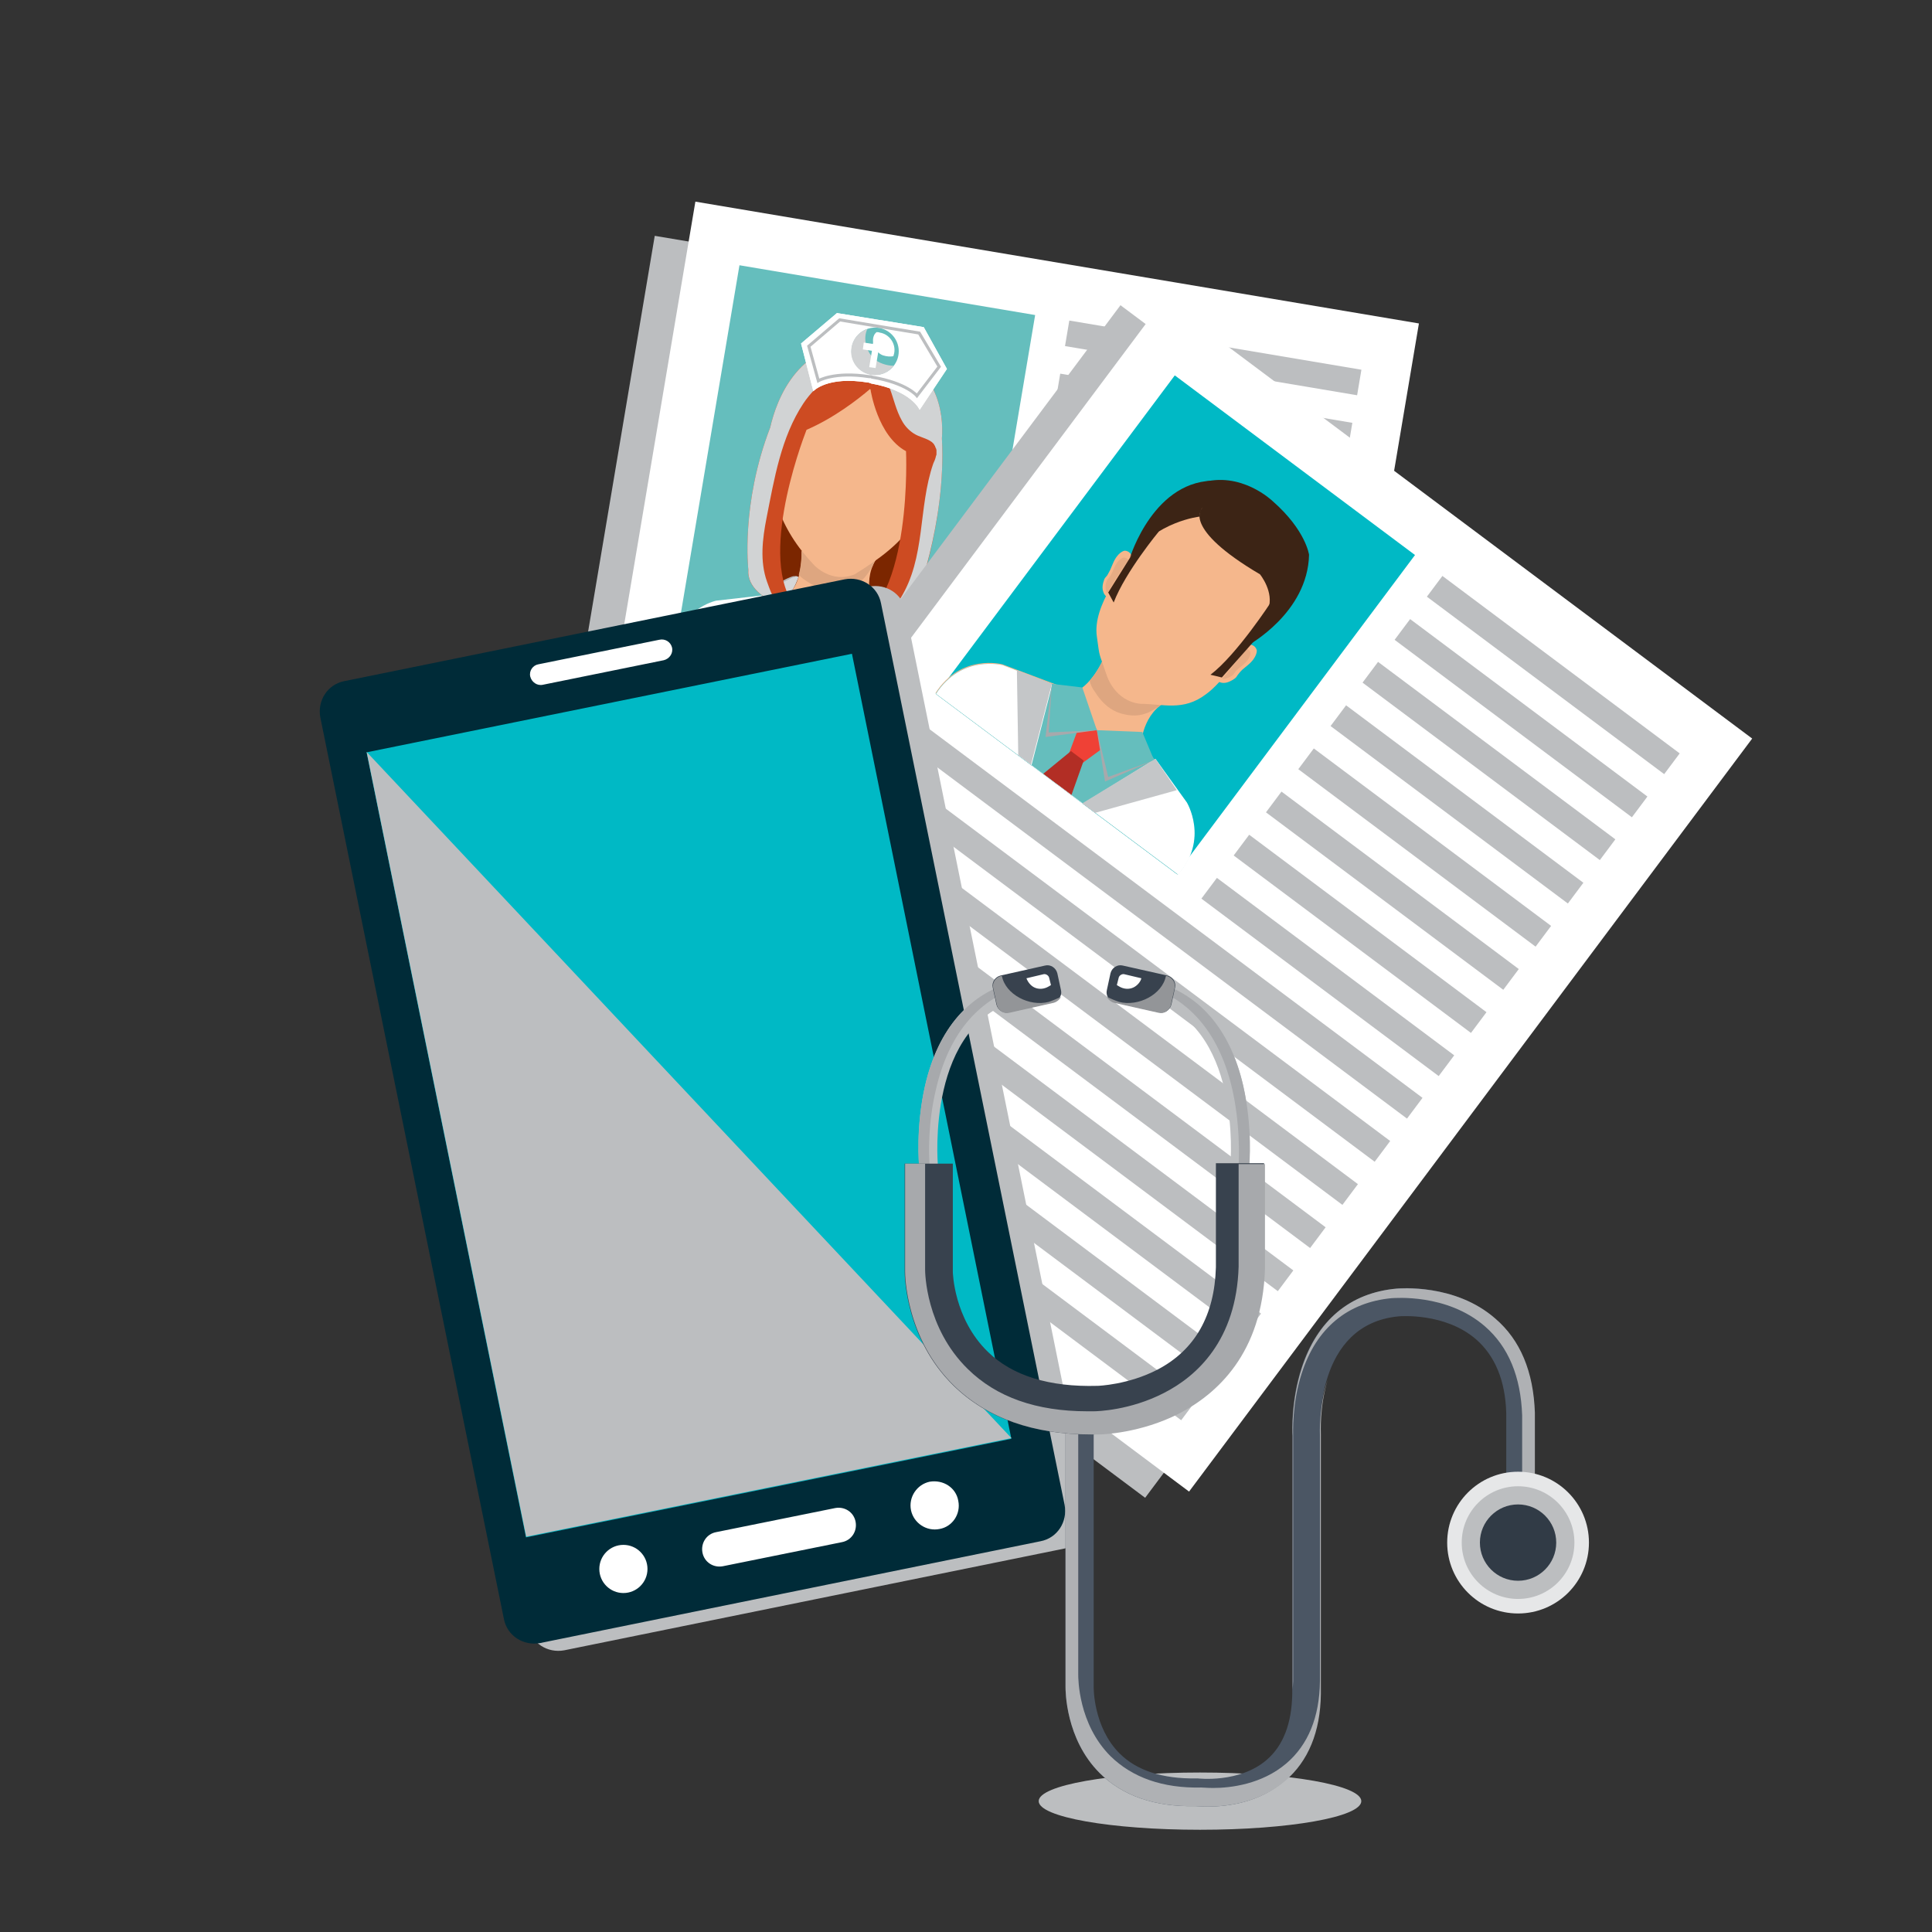 <?xml version="1.0" encoding="utf-8"?>
<!-- Generator: Adobe Illustrator 19.1.0, SVG Export Plug-In . SVG Version: 6.00 Build 0)  -->
<svg version="1.1" id="Capa_1" xmlns="http://www.w3.org/2000/svg" xmlns:xlink="http://www.w3.org/1999/xlink" x="0px" y="0px"
	 viewBox="0 0 425.2 425.2" style="enable-background:new 0 0 425.2 425.2;" xml:space="preserve">
<rect x="0" y="0" width="425.2" height="425.2" fill="#333333" stroke="none"/>
<style type="text/css">
	.st0{display:none;fill:#FFFFFF;}
	.st1{fill:#BCBEC0;}
	.st2{fill:#FFFFFF;}
	.st3{fill:#65BEBD;}
	.st4{fill:#7B2600;}
	.st5{fill:#F5B78C;}
	.st6{fill:#E6AC84;}
	.st7{fill:#DEA680;}
	.st8{fill:#D5D7D8;}
	.st9{fill:#B8BABC;}
	.st10{fill:#CD4B22;}
	.st11{fill:#D1D3D4;}
	.st12{fill:none;stroke:#BCBEC0;stroke-width:0.665;stroke-miterlimit:10;}
	.st13{fill:#00B9C5;}
	.st14{fill:#3C2415;}
	.st15{fill:#EF4136;}
	.st16{fill:#B22E25;}
	.st17{fill:#A7A9AC;}
	.st18{fill:#C4C6C8;}
	.st19{fill:#002B38;}
	.st20{display:none;}
	.st21{display:inline;}
	.st22{fill:#D83633;}
	.st23{display:inline;fill:none;stroke:#FFFFFF;stroke-width:4.583;stroke-miterlimit:10;}
	.st24{fill:#4B5664;}
	.st25{fill:#AFB1B4;}
	.st26{fill:none;stroke:#BCBEC0;stroke-width:4.561;stroke-miterlimit:10;}
	.st27{fill:#38424E;}
	.st28{fill:#939598;}
	.st29{fill:#E6E7E8;}
	.st30{fill:#313B46;}
</style>
<rect x="0" y="0" class="st0" width="425.2" height="425.2"/>
<g>
	<g>
		
			<rect x="103.1" y="86.6" transform="matrix(0.166 -0.986 0.986 0.166 7.25 343.187)" class="st1" width="206.9" height="161.5"/>
		<g>
			
				<rect x="134.7" y="56.4" transform="matrix(0.986 0.166 -0.166 0.986 29.588 -33.593)" class="st2" width="161.5" height="206.9"/>
			<g>
				
					<rect x="155" y="63.3" transform="matrix(0.986 0.166 -0.166 0.986 20.42 -29.766)" class="st3" width="66" height="87.6"/>
				<g>
					<g>
						<path class="st4" d="M170.6,110.2c-0.1,0.4-0.9,22.3-0.9,22.3l26.2,3.5l7-18.7L170.6,110.2z"/>
						<g>
							<path class="st5" d="M202.3,104.3c0,0,2.7-2.7,4.2-1.1c0,0,0.9,1.3-0.3,3.9c-0.2,0.5-0.4,1-0.6,1.4c-0.1,0.4-0.3,0.8-0.4,1.2
								c-0.1,0.4,0,0.9-0.2,1.3c-0.4,0.8-0.9,1.6-1.7,2c-0.4,0.2-0.7,0.3-1.1,0.2c-0.2,0-1.4-0.4-1.4-0.5L202.3,104.3z"/>
							<path class="st6" d="M202.1,105.2c0,0,2.1-2.2,3.4-0.9c0,0,0.7,1-0.2,3.1c-0.2,0.4-0.3,0.8-0.5,1.2c-0.1,0.3-0.2,0.6-0.3,0.9
								c-0.1,0.3,0,0.7-0.2,1c-0.3,0.6-0.7,1.3-1.4,1.6c-0.3,0.1-0.6,0.2-0.9,0.2c-0.1,0-1.1-0.3-1.1-0.4L202.1,105.2z"/>
						</g>
						<g>
							<path class="st5" d="M172.5,99.6c0,0-1.6-3.4-3.6-2.4c0,0-1.3,0.9-1,3.8c0,0.5,0.1,1,0.1,1.6c0,0.4,0,0.8,0,1.2
								c0,0.4-0.2,0.8-0.2,1.3c0.1,0.9,0.3,1.8,1,2.5c0.3,0.3,0.6,0.5,1,0.6c0.2,0,1.4,0.1,1.5-0.1L172.5,99.6z"/>
							<path class="st6" d="M172.4,100.5c0,0-1.3-2.7-2.9-1.9c0,0-1,0.7-0.8,3c0,0.4,0.1,0.8,0.1,1.3c0,0.3,0,0.7,0,1
								c0,0.3-0.2,0.7-0.2,1c0.1,0.7,0.3,1.5,0.8,2c0.2,0.2,0.5,0.4,0.8,0.5c0.1,0,1.2,0.1,1.2-0.1L172.4,100.5z"/>
						</g>
						<path class="st5" d="M176.4,121.3c0,0,0.5,7.4-3.6,10.1l19.9,3.4c0,0-3.2-6.3,0-11.5L176.4,121.3z"/>
						<path class="st7" d="M175.8,126.5c0.6,0.7,1.4,1.2,2.2,1.7c15.4,9.1,1.3,2.1,6.3,1.7c2.1-0.2,4.4-1.1,5.9-2.7
							c0.7-0.8,1.2-1.6,1.8-2.5c0.2-0.5,0.4-1,0.7-1.5l-16.3-1.9C176.4,121.3,176.5,123.9,175.8,126.5z"/>
						<path class="st5" d="M204.6,100.7c2-12-3.9-23-13.1-24.5c-9.3-1.6-18.4,6.9-20.4,18.9c-1,5.8-2.1,10.6-0.1,16.2
							c1.8,5,4.3,9,8.2,13.1c0,0,3.8,4.1,8.9,2c4.8-3,10.6-6.9,13.4-12.2C203.6,110.2,203.8,105.2,204.6,100.7z"/>
						<path class="st5" d="M207.7,140.7l-15.6-7.5l-8.4-2l0,0l-0.2,0l-0.2,0l0,0l-8.6-0.8l-17.2,2c0,0-9.2,2-9.3,12.5l32.7,5.5
							l-0.6-0.1l32.7,5.5C215.7,145.6,207.7,140.7,207.7,140.7z"/>
						<g>
							
								<rect x="170.5" y="141.3" transform="matrix(0.986 0.166 -0.166 0.986 26.74 -27.994)" class="st3" width="20.2" height="8.9"/>
							<path class="st2" d="M179.8,150.1c-14-8.8-6.4-19.7-6.4-19.7l-15.8,1.8c0,0-9.2,2-9.3,12.5l32.7,5.5l-0.6-0.1l32.7,5.5
								c2.5-10.1-5.6-15-5.6-15l-14.9-7.2C192.7,133.5,194,146.5,179.8,150.1z"/>
							<g>
								<g>
									<path class="st8" d="M175.7,127.1c0,0-0.9,2.6-1.8,3.3c0,0-4.2,8.6,5.9,19.7c0,0-22.5-10.8-10-20.5
										C169.8,129.6,175.6,125.8,175.7,127.1z"/>
								</g>
								<g>
									<g>
										<g>
											<path class="st9" d="M179.8,150.1c-1.1-0.5-2.1-1-3.2-1.6c-1-0.6-2-1.2-3-1.9c-2-1.3-3.8-2.8-5.4-4.7
												c-0.4-0.5-0.7-0.9-1.1-1.4c-0.3-0.5-0.6-1-0.9-1.6c-0.5-1.1-0.7-2.4-0.6-3.6c0.1-0.6,0.2-1.2,0.5-1.8
												c0.1-0.3,0.2-0.6,0.4-0.8c0.2-0.3,0.3-0.5,0.5-0.8l0.6-0.7l0.6-0.6c0.4-0.4,0.9-0.8,1.4-1.2l0,0l0,0
												c1-0.6,1.9-1.2,2.9-1.7c0.5-0.3,1-0.5,1.5-0.7c0.3-0.1,0.5-0.2,0.8-0.2c0.1,0,0.3,0,0.4,0c0.1,0,0.3,0.1,0.3,0.3
												c0-0.2-0.1-0.2-0.3-0.2c-0.1,0-0.3,0-0.4,0.1c-0.3,0.1-0.5,0.2-0.8,0.3c-0.5,0.2-1,0.5-1.5,0.8c-1,0.6-1.9,1.2-2.8,1.8
												l0,0c-0.4,0.4-0.9,0.7-1.3,1.2l-0.6,0.6l-0.5,0.7c-0.2,0.2-0.3,0.5-0.4,0.7c-0.1,0.2-0.3,0.5-0.4,0.8
												c-0.2,0.5-0.3,1.1-0.4,1.6c-0.1,1.1,0.1,2.2,0.6,3.3c0.2,0.5,0.5,1,0.8,1.5c0.3,0.5,0.6,0.9,1,1.4
												c0.7,0.9,1.6,1.7,2.4,2.5c0.9,0.8,1.8,1.5,2.7,2.2C175.8,147.7,177.8,148.9,179.8,150.1z"/>
										</g>
									</g>
								</g>
							</g>
							<g>
								<g>
									<path class="st8" d="M191.4,129.7c0,0,0,2.8,0.6,3.7c0,0,1.1,9.5-12,16.7c0,0,24.9-2.9,16.2-16
										C196.1,134.1,191.9,128.5,191.4,129.7z"/>
								</g>
								<g>
									<g>
										<g>
											<path class="st9" d="M180,150.1c2.3-0.4,4.6-1,6.8-1.7c1.1-0.4,2.2-0.8,3.3-1.2c1.1-0.4,2.1-1,3.1-1.6
												c0.5-0.3,1-0.6,1.4-1c0.4-0.4,0.9-0.7,1.2-1.2c0.8-0.8,1.4-1.8,1.6-2.9c0.1-0.5,0.2-1.1,0.2-1.7c0-0.3,0-0.6-0.1-0.8
												c-0.1-0.3-0.1-0.6-0.2-0.8l-0.3-0.8l-0.3-0.8c-0.2-0.5-0.6-1-0.8-1.5l0,0c-0.7-0.9-1.4-1.8-2.1-2.6
												c-0.4-0.4-0.7-0.8-1.1-1.2c-0.2-0.2-0.4-0.4-0.6-0.5c-0.1-0.1-0.2-0.2-0.4-0.2c-0.1,0-0.3,0-0.3,0.1
												c0-0.1,0.2-0.2,0.4-0.2c0.1,0,0.3,0.1,0.4,0.2c0.2,0.1,0.5,0.3,0.7,0.5c0.4,0.4,0.8,0.8,1.2,1.2c0.8,0.8,1.5,1.7,2.2,2.5
												l0,0l0,0c0.3,0.5,0.7,1,0.9,1.5l0.4,0.8l0.3,0.9c0.1,0.3,0.1,0.6,0.2,0.9c0.1,0.3,0.1,0.6,0.1,0.9c0.1,0.6,0,1.2-0.2,1.8
												c-0.3,1.2-0.9,2.3-1.7,3.2c-0.4,0.4-0.9,0.8-1.3,1.2c-0.5,0.4-1,0.7-1.5,1c-2.1,1.2-4.3,2.1-6.6,2.7
												c-1.1,0.3-2.3,0.6-3.5,0.8C182.3,149.8,181.1,150,180,150.1z"/>
										</g>
									</g>
								</g>
							</g>
						</g>
						<path class="st10" d="M207.3,96.5L207.3,96.5c0.4-5.6-0.7-16.1-14-20.7l0,0c-0.9-0.4-1.6-0.5-1.6-0.5
							c-16-0.8-20.8,12.7-22.2,18.8c-6.5,16.9-4.8,31.3-4.8,31.3c-0.6,6.7,11.4,9.2,11.4,9.2c-10.1-9.3,0.2-36.9,1.4-40
							c6-2.6,11.2-6.6,14-9c0.1,0.1,0.1,0.2,0.1,0.2c0,0,1.5,10.1,7.8,13.5l0,0c0,0,1.5,32.8-11.8,38.6c0,0,12.1,1.5,13.8-5
							C201.2,133,208.3,115.3,207.3,96.5z"/>
						<path class="st11" d="M207.3,96.5c0.4-5.6-0.7-16.1-14-20.7c-0.9-0.4-1.6-0.5-1.6-0.5c-16-0.8-20.8,12.7-22.2,18.8
							c-6.5,16.9-4.8,31.3-4.8,31.3c-0.3,3.9,3.6,6.4,6.9,7.8c-1.2-0.5-2.4-4.1-2.8-5.2c-1.6-4.5-1-9.4-0.1-14
							c1.7-8.6,3.2-17.8,8.1-25.2c2.7-4.1,8.6-9.1,13.8-9.1c0.1,0,0.2,0,0.3,0c0.1,0,0.1,0,0.2,0c0.1,0,0.1,0,0.2,0
							c0.1,0,0.1,0,0.2,0c0.1,0,0.1,0,0.2,0c0.1,0,0.3,0.1,0.4,0.1c0.1,0,0.2,0.1,0.3,0.2c0,0,0.1,0,0.1,0.1c0.1,0,0.2,0.1,0.2,0.2
							c0,0,0.1,0.1,0.1,0.1c0.1,0.1,0.1,0.1,0.2,0.2c0,0,0.1,0.1,0.1,0.1c0.1,0.1,0.1,0.1,0.2,0.2c0,0,0.1,0.1,0.1,0.1
							c0.1,0.1,0.1,0.2,0.2,0.3c0,0,0.1,0.1,0.1,0.1c0.1,0.1,0.2,0.2,0.2,0.3c0,0,0,0.1,0.1,0.1c0.1,0.1,0.2,0.2,0.2,0.4
							c0,0,0,0,0,0c0.1,0.1,0.2,0.3,0.3,0.4c0.6,1,1,2.1,1.3,2.8c0.9,2.4,1.4,4.9,2.7,7.2c0.6,1.1,1.5,2.1,2.6,2.8
							c1.2,0.8,2.8,1,4,1.9c0.1,0.1,0.2,0.2,0.3,0.3c0,0,0,0,0,0c0.1,0.1,0.2,0.2,0.2,0.3c0,0,0,0,0,0c0.1,0.1,0.1,0.2,0.2,0.3
							c0,0,0,0,0,0.1c0.1,0.1,0.1,0.3,0.2,0.4c0,0.1,0.1,0.2,0.1,0.4c0,0.1,0,0.2,0,0.2c0,0.1,0,0.1,0,0.2c0,0.1,0,0.2,0,0.3
							c0,0,0,0,0,0.1c0,0.1,0,0.3-0.1,0.4c-0.1,0.6-0.4,1.3-0.6,1.7c-3.4,9.8-1.6,20.7-7.3,29.8c-1.3,2-3.2,3.9-5.4,5
							c-1.1,0.6-2.3,1-3.5,1.3c3.5,0.1,10.7-0.2,11.9-5.1C201.2,133,208.3,115.3,207.3,96.5z"/>
					</g>
					<path class="st2" d="M203.3,72l-9.2-1.5l-0.7-0.1l-9.2-1.5l-7.9,6.7l2.7,10.5c0,0,3-3.4,12.1-1.9v0c0.1,0,0.2,0,0.3,0.1
						c0.1,0,0.2,0,0.3,0.1v0c9,1.6,10.7,5.8,10.7,5.8l6-9L203.3,72z"/>
					<path class="st2" d="M203.3,72l-9.2-1.5l-0.7-0.1l-9.2-1.5l-7.9,6.7l2.7,10.5c0,0,3-3.4,12.1-1.9v0c0.1,0,0.2,0,0.3,0.1
						c0.1,0,0.2,0,0.3,0.1v0c9,1.6,10.7,5.8,10.7,5.8l6-9L203.3,72z"/>
					<path class="st12" d="M202.3,73.3l-9.1-1.5l-0.6-0.1l-7.8-1.3l-6.8,5.8l2.1,7.6c0,0,3.5-2.1,11.2-0.9v0c0.1,0,0.2,0,0.3,0
						c0.1,0,0.2,0,0.3,0.1v0c7.7,1.3,9.9,4.1,9.9,4.1l4.9-6.4L202.3,73.3z"/>
					<g>
						<circle class="st3" cx="192.6" cy="77.3" r="5.2"/>
						<path class="st11" d="M192.3,78.9c-1.7-1.6-2.4-4.5-1.4-6.5c-1.8,0.6-3.2,2.1-3.5,4.1c-0.5,2.8,1.4,5.5,4.3,6
							c2,0.3,3.9-0.5,5-2C195.2,80.5,193.3,79.9,192.3,78.9z"/>
						<polygon class="st2" points="195.6,76.3 193.6,76 193.9,73.9 192.5,73.6 192.1,75.7 190.1,75.4 189.9,76.9 191.9,77.2 
							191.3,80.8 192.7,81 193.3,77.4 195.3,77.8 						"/>
						<path class="st2" d="M192.9,73.1c-1.6,1.4-0.5,4.4,1.4,5.1c0.9,0.3,1.7,0.3,2.3,0.2c0.1-0.2,0.1-0.4,0.2-0.7
							c0.4-2.1-1.1-4.2-3.2-4.5C193.4,73.1,193.2,73.1,192.9,73.1z"/>
					</g>
				</g>
			</g>
			<g>
				
					<rect x="234.4" y="76" transform="matrix(0.986 0.166 -0.166 0.986 16.834 -43.3)" class="st1" width="65.2" height="5.7"/>
				
					<rect x="232.4" y="87.7" transform="matrix(0.986 0.166 -0.166 0.986 18.752 -42.816)" class="st1" width="65.2" height="5.7"/>
				
					<rect x="230.5" y="99.4" transform="matrix(0.986 0.166 -0.166 0.986 20.666 -42.324)" class="st1" width="65.2" height="5.7"/>
				
					<rect x="228.5" y="111.1" transform="matrix(0.986 0.166 -0.166 0.986 22.578 -41.829)" class="st1" width="65.2" height="5.7"/>
				
					<rect x="226.5" y="122.8" transform="matrix(0.986 0.166 -0.166 0.986 24.493 -41.339)" class="st1" width="65.2" height="5.7"/>
				
					<rect x="224.6" y="134.4" transform="matrix(0.986 0.166 -0.166 0.986 26.406 -40.847)" class="st1" width="65.2" height="5.7"/>
				
					<rect x="222.6" y="146.1" transform="matrix(0.986 0.166 -0.166 0.986 28.326 -40.363)" class="st1" width="65.2" height="5.7"/>
				
					<rect x="220.6" y="157.8" transform="matrix(0.986 0.166 -0.166 0.986 30.236 -39.867)" class="st1" width="65.2" height="5.7"/>
			</g>
			<g>
				
					<rect x="145.9" y="163.3" transform="matrix(0.986 0.166 -0.166 0.986 30.618 -33.465)" class="st1" width="138.5" height="5.7"/>
				
					<rect x="144" y="174.9" transform="matrix(0.986 0.166 -0.166 0.986 32.533 -32.975)" class="st1" width="138.5" height="5.7"/>
				
					<rect x="142" y="186.6" transform="matrix(0.986 0.166 -0.166 0.986 34.449 -32.486)" class="st1" width="138.5" height="5.7"/>
				
					<rect x="140" y="198.3" transform="matrix(0.986 0.166 -0.166 0.986 36.363 -31.996)" class="st1" width="138.5" height="5.7"/>
				
					<rect x="138.1" y="210" transform="matrix(0.986 0.166 -0.166 0.986 38.28 -31.507)" class="st1" width="138.5" height="5.7"/>
				
					<rect x="136.1" y="221.7" transform="matrix(0.986 0.166 -0.166 0.986 40.198 -31.019)" class="st1" width="138.5" height="5.7"/>
				
					<rect x="134.1" y="233.4" transform="matrix(0.986 0.166 -0.166 0.986 42.106 -30.524)" class="st1" width="138.5" height="5.7"/>
				
					<rect x="132.1" y="245" transform="matrix(0.986 0.166 -0.166 0.986 44.02 -30.034)" class="st1" width="138.5" height="5.7"/>
			</g>
		</g>
	</g>
	<g>
		
			<rect x="145.8" y="117.7" transform="matrix(0.599 -0.801 0.801 0.599 -58.947 279.183)" class="st1" width="206.9" height="161.5"/>
		<g>
			
				<rect x="178.2" y="93.5" transform="matrix(0.801 0.599 -0.599 0.801 169.531 -115.83)" class="st2" width="161.5" height="206.9"/>
			<g>
				
					<rect x="225.7" y="93.6" transform="matrix(0.801 0.599 -0.599 0.801 133.832 -127.552)" class="st13" width="66" height="87.6"/>
				<g>
					<g>
						<path class="st5" d="M272.4,142.1c0,0,3.6-1.2,4.2,1c0,0,0.2,1.5-2,3.3c-0.4,0.3-0.8,0.7-1.2,1c-0.3,0.3-0.6,0.6-0.8,0.9
							c-0.3,0.3-0.4,0.7-0.8,1c-0.7,0.5-1.6,1-2.5,1c-0.4,0-0.8-0.1-1.1-0.3c-0.1-0.1-1.1-1-1-1.1L272.4,142.1z"/>
						<path class="st6" d="M271.8,142.8c0,0,2.9-0.9,3.4,0.8c0,0,0.2,1.2-1.6,2.7c-0.3,0.3-0.6,0.5-1,0.8c-0.2,0.2-0.5,0.5-0.7,0.7
							c-0.2,0.3-0.4,0.6-0.6,0.8c-0.6,0.4-1.3,0.8-2,0.8c-0.3,0-0.6-0.1-0.9-0.3c-0.1-0.1-0.9-0.8-0.8-0.9L271.8,142.8z"/>
					</g>
					<g>
						<path class="st5" d="M249.6,125c0,0,0.1-3.8-2.1-3.8c0,0-1.5,0.2-2.6,2.9c-0.2,0.5-0.4,0.9-0.6,1.4c-0.2,0.4-0.4,0.7-0.6,1.1
							c-0.2,0.3-0.6,0.6-0.7,1c-0.3,0.8-0.5,1.8-0.2,2.6c0.1,0.4,0.3,0.7,0.6,1c0.1,0.1,1.2,0.8,1.3,0.6L249.6,125z"/>
						<path class="st6" d="M249,125.8c0,0,0.1-3-1.7-3.1c0,0-1.2,0.2-2.1,2.3c-0.2,0.4-0.3,0.8-0.5,1.1c-0.1,0.3-0.3,0.6-0.5,0.9
							c-0.2,0.3-0.5,0.5-0.6,0.8c-0.3,0.7-0.4,1.4-0.2,2.1c0.1,0.3,0.3,0.6,0.5,0.8c0.1,0.1,1,0.6,1.1,0.5L249,125.8z"/>
					</g>
					<path class="st5" d="M242.6,145.5c0,0-3,6.8-7.8,7.3l16.2,12.1c0,0,0-7.1,5.2-10.2L242.6,145.5z"/>
					<path class="st7" d="M239.8,149.8c0.2,0.9,0.6,1.7,1.2,2.5c1.2,1.9,2.7,3.5,4.8,4.4c2,0.8,4.4,1.1,6.4,0.3
						c1-0.3,1.8-0.9,2.7-1.4c0.4-0.4,0.8-0.7,1.3-1l-13.6-9.1C242.6,145.5,241.6,147.8,239.8,149.8z"/>
					<path class="st5" d="M277,139.6c8.8-9.4,7.4-21.5-0.5-27.5c-8-6-19-3.8-26.2,8.1c-3,5-9.9,13-8.9,19.9c0.7,5,0.3,3,2.2,8.6
						c0,0,1.7,5.6,7.4,6.2c4.9,0,9.4,1.7,14.4-2.1C269.1,150.2,273.9,142.9,277,139.6z"/>
					<path class="st5" d="M261.1,176.6l-10.4-13.8l-6.5-5.6l0,0l-0.1-0.1L244,157l0,0l-7.2-4.7l-16.2-6.1c0,0-9.1-2.4-14.7,6.3
						l26.5,19.8l0.3,0.2l26.5,19.8C266,184.7,261.1,176.6,261.1,176.6z"/>
					<g>
						<path class="st14" d="M264,113.7c0,0-9.4,1-15.3,9c0,0,5.3-17.5,19.3-16.9C268,105.8,263.6,112.6,264,113.7z"/>
						<path class="st14" d="M255.1,116.9c0,0-7.4,8.9-10,15.7l-1.2-2.2l5.7-9.1C249.5,121.3,253.1,116.7,255.1,116.9z"/>
						<path class="st14" d="M279.8,132.4c0,0-7.6,11.7-13.4,16.1l2.5,0.6l7.1-8C276,141,280.5,134.2,279.8,132.4z"/>
					</g>
					<path class="st3" d="M251.1,163.1l10,13.5c0,0,4.9,8.1-1.9,15.9l-26.5-19.8l-0.3-0.2l-26.5-19.8c5.6-8.7,14.7-6.3,14.7-6.3
						l16.2,6.1l4.7,8.3L251.1,163.1z"/>
					<path class="st14" d="M264.5,111.9c0,0-4.5,4.3,12.8,14.5c0,0,3.2,3.9,1.8,7.7l-4.4,7.9c0,0,13.1-7.1,13.4-19.9
						c0,0-0.7-5.4-8-11.8c0,0-7-6.8-15.9-4L264.5,111.9z"/>
					<polygon class="st15" points="238.1,158.2 244.7,163.2 238,168.1 235.2,166 					"/>
					<polygon class="st16" points="235.8,175 238.5,167.4 235.7,165.3 229.6,170.3 					"/>
					<path class="st2" d="M254.3,167l6.9,9.6c0,0,4.9,8.1-1.9,15.9l-26.5-19.8l-0.3-0.2l-26.5-19.8c5.6-8.7,14.7-6.3,14.7-6.3
						l10.9,4.2l-4.6,17.9l5.8,4.3l5.5,4.1L254.3,167z"/>
					<g>
						<polygon class="st17" points="237.5,152.2 241.4,160.7 230.1,162.2 231.5,150.5 						"/>
						<polygon class="st3" points="238.2,151.3 241.4,160.7 230.8,161.2 231.5,150.5 						"/>
					</g>
					<g>
						<polygon class="st17" points="250.6,162.1 241.4,160.7 243.2,172 254,167.3 						"/>
						<polygon class="st3" points="251.4,161.1 241.4,160.7 243.9,171 254,167.3 						"/>
					</g>
					<polygon class="st18" points="231.5,150.5 226.9,168.3 224.1,166.2 223.8,147.5 					"/>
					<polygon class="st18" points="254.3,167 238.2,176.8 241,178.9 259,173.9 					"/>
				</g>
			</g>
			<g>
				
					<rect x="309.2" y="145.7" transform="matrix(0.801 0.599 -0.599 0.801 157.053 -175.161)" class="st1" width="65.2" height="5.7"/>
				
					<rect x="302.1" y="155.2" transform="matrix(0.801 0.599 -0.599 0.801 161.326 -169.024)" class="st1" width="65.2" height="5.7"/>
				
					<rect x="295" y="164.6" transform="matrix(0.801 0.599 -0.599 0.801 165.586 -162.881)" class="st1" width="65.2" height="5.7"/>
				
					<rect x="288" y="174.1" transform="matrix(0.801 0.599 -0.599 0.801 169.848 -156.74)" class="st1" width="65.2" height="5.7"/>
				
					<rect x="280.9" y="183.6" transform="matrix(0.801 0.599 -0.599 0.801 174.122 -150.603)" class="st1" width="65.2" height="5.7"/>
				
					<rect x="273.8" y="193.1" transform="matrix(0.801 0.599 -0.599 0.801 178.387 -144.463)" class="st1" width="65.2" height="5.7"/>
				
					<rect x="266.7" y="202.6" transform="matrix(0.801 0.599 -0.599 0.801 182.655 -138.324)" class="st1" width="65.2" height="5.7"/>
				
					<rect x="259.6" y="212.1" transform="matrix(0.801 0.599 -0.599 0.801 186.929 -132.187)" class="st1" width="65.2" height="5.7"/>
			</g>
			<g>
				
					<rect x="186.6" y="199.5" transform="matrix(0.801 0.599 -0.599 0.801 172.167 -112.915)" class="st1" width="138.5" height="5.7"/>
				
					<rect x="179.5" y="209" transform="matrix(0.801 0.599 -0.599 0.801 176.43 -106.776)" class="st1" width="138.5" height="5.7"/>
				
					<rect x="172.4" y="218.5" transform="matrix(0.801 0.599 -0.599 0.801 180.707 -100.639)" class="st1" width="138.5" height="5.7"/>
				
					<rect x="165.3" y="228" transform="matrix(0.801 0.599 -0.599 0.801 184.976 -94.5)" class="st1" width="138.5" height="5.7"/>
				
					<rect x="158.2" y="237.5" transform="matrix(0.801 0.599 -0.599 0.801 189.246 -88.361)" class="st1" width="138.5" height="5.7"/>
				
					<rect x="151.1" y="247" transform="matrix(0.801 0.599 -0.599 0.801 193.512 -82.222)" class="st1" width="138.5" height="5.7"/>
				
					<rect x="144" y="256.4" transform="matrix(0.801 0.599 -0.599 0.801 197.778 -76.083)" class="st1" width="138.5" height="5.7"/>
				
					<rect x="136.9" y="265.9" transform="matrix(0.801 0.599 -0.599 0.801 202.053 -69.945)" class="st1" width="138.5" height="5.7"/>
			</g>
		</g>
	</g>
	<g>
		<path class="st1" d="M239.6,332.8c0.7,3.7-1.6,7.3-5.3,8l-110.1,22.4c-3.7,0.7-7.3-1.6-8-5.3L75.9,159.5c-0.7-3.7,1.6-7.3,5.3-8
			l110.1-22.4c3.7-0.7,7.3,1.6,8,5.3L239.6,332.8z"/>
		<path class="st19" d="M234.3,331.2c0.7,3.7-1.6,7.3-5.3,8l-110.1,22.4c-3.7,0.7-7.3-1.6-8-5.3L70.5,157.9c-0.7-3.7,1.6-7.3,5.3-8
			l110.1-22.4c3.7-0.7,7.3,1.6,8,5.3L234.3,331.2z"/>
		
			<rect x="97.2" y="152.9" transform="matrix(0.98 -0.199 0.199 0.98 -45.005 35.075)" class="st13" width="109" height="176.3"/>
		<polygon class="st1" points="80.7,165.5 115.8,338.2 222.6,316.5 		"/>
		<path class="st2" d="M147.9,142.5c0.3,1.3-0.6,2.5-1.8,2.8l-26.6,5.4c-1.3,0.3-2.5-0.6-2.8-1.8l0,0c-0.3-1.3,0.6-2.5,1.8-2.7
			l26.6-5.4C146.4,140.5,147.6,141.3,147.9,142.5L147.9,142.5z"/>
		<path class="st2" d="M188.3,334.9c0.4,2.1-0.9,4.1-3,4.5l-26.2,5.3c-2.1,0.4-4.1-0.9-4.5-3l0,0c-0.4-2.1,0.9-4.1,3-4.5l26.2-5.3
			C185.9,331.5,187.9,332.8,188.3,334.9L188.3,334.9z"/>
		<g>
			<circle class="st2" cx="137.2" cy="345.3" r="5.3"/>
			<path class="st2" d="M210.9,330.3c0.6,2.9-1.3,5.7-4.1,6.2c-2.9,0.6-5.7-1.3-6.3-4.1c-0.6-2.9,1.3-5.7,4.1-6.3
				C207.6,325.6,210.4,327.4,210.9,330.3z"/>
		</g>
	</g>
	<g class="st20">
		<g class="st21">
			<path class="st22" d="M109.2,201.3c-20.6-4.1-28.3,14-29.7,17.7c-1.3-3.7-9-21.8-29.7-17.7c-14.2,2.8-19.3,18.1-16.3,30.9
				c1,4.4,2.6,9.2,4.7,13.2c0,0,15.9,30,41.2,43c25.4-13,41.3-43,41.3-43c2.1-4,3.7-8.8,4.7-13.2
				C128.5,219.4,123.4,204.1,109.2,201.3z"/>
			<path class="st1" d="M114.7,203.2c2.6,4.5,4.1,9.3,4.4,14.5c0.9,14.7-4.2,32.5-17.3,40.8c-9.2,6-20.8,6.3-30.2,0.5
				c-4.9-3-11.3-8.2-14.2-13.2c-3.5-6-7.6-16.2-7.1-23.2c0.4-5.8,3.7-14.8,8.4-18.6c1.2-1,2.5-1.8,3.9-2.4
				c-3.6-1.1-7.8-1.4-12.7-0.4c-14.2,2.8-19.3,18.1-16.3,30.9c1,4.4,2.6,9.2,4.7,13.2c0,0,15.9,30,41.2,43c25.4-13,41.3-43,41.3-43
				c2.1-4,3.7-8.8,4.7-13.2C128.1,221.2,124.7,208.4,114.7,203.2z"/>
		</g>
		<polyline class="st23" points="19.8,235.7 67.4,235.7 72.3,255.4 79.5,222.5 85.6,269.1 96.8,234.7 152.8,234.7 		"/>
	</g>
</g>
<g>
	<path class="st1" d="M299.6,396.4c0,3.5-15.9,6.3-35.5,6.3c-19.6,0-35.5-2.8-35.5-6.3c0-3.5,15.9-6.3,35.5-6.3
		C283.7,390.1,299.6,392.9,299.6,396.4z"/>
	<g>
		<g>
			<path class="st24" d="M265.9,397.6c-1.3,0-2.3-0.1-2.8-0.1c-9,0.2-16.1-2.3-21.1-7.3c-7.5-7.5-7.5-18.1-7.5-19v-57h6.2v57.1
				c0,0.1-0.1,8.8,5.7,14.6c3.8,3.8,9.5,5.6,16.8,5.5l0.2,0l0.2,0c0.1,0,9.2,1.1,15.2-4.1c3.6-3.1,5.5-8,5.6-14.5V316
				c0-1-0.3-7.8,2-14.9c3.4-10.5,10.7-16.5,20.9-17.5c0.5-0.1,12.8-1.2,21.7,6.6c5.5,4.8,8.4,11.7,8.7,20.7l0,0.1v26.3h-6.2V311
				c-0.2-7.2-2.5-12.6-6.6-16.2c-6.9-6-16.9-5.1-17-5.1c-18.6,1.7-17.4,24.9-17.3,25.9l0,0.2l0,56.9c-0.1,8.4-2.8,14.8-7.8,19.1
				C277.2,396.8,270,397.6,265.9,397.6z"/>
		</g>
		<g>
			<path class="st25" d="M292.2,303.7c-2,5.9-1.7,11.9-1.7,12.3l0,0.2V370c-0.1,7.9-2.6,14-7.4,18.1c-5.4,4.6-12.3,5.4-16.1,5.4
				c-1.3,0-2.2-0.1-2.6-0.1c-8.5,0.2-15.2-2.2-20-6.9c-7.1-7.1-7.1-17.1-7.1-18v-53.9h3.4v-0.4h-6.2v57c0,0.9,0,11.5,7.5,19
				c5,5,12.1,7.5,21.1,7.3c0.5,0,1.4,0.1,2.8,0.1c4,0,11.3-0.8,17-5.7c5-4.3,7.7-10.7,7.8-19.1l0-56.9l0-0.2
				C290.7,315.2,290.4,309.6,292.2,303.7z"/>
			<path class="st25" d="M337.8,310.9c-0.3-9-3.2-16-8.7-20.7c-8.9-7.8-21.2-6.6-21.7-6.6c-10.3,0.9-17.5,7-20.9,17.5
				c-2.3,7.1-2.1,13.9-2,14.9v55.8c0-0.6,0.1-1.2,0.1-1.8v-53.7c0-0.9-0.3-7.4,1.9-14.1c3.2-9.9,10.1-15.6,19.8-16.5
				c0.5,0,12.1-1.1,20.5,6.2c5.2,4.5,7.9,11.1,8.2,19.6v0.1v24.9h-3.4v0.8h6.2V311L337.8,310.9z"/>
		</g>
		<path class="st26" d="M204.5,257.7"/>
		<g>
			<g>
				<path class="st1" d="M202.3,256.8c0-0.4-0.8-8.7,1.3-17.9c2.9-12.5,9.8-20.5,20.1-23l1,4c-21,5.1-18.3,36.1-18.3,36.4
					L202.3,256.8z"/>
			</g>
			<path class="st17" d="M206,239.7c2.7-11.7,8.9-19.4,18-22.4l-0.3-1.4c-10.2,2.5-17.2,10.4-20.1,23c-2.1,9.2-1.4,17.5-1.3,17.9
				l2.3-0.2C204.4,254,204.2,247.2,206,239.7z"/>
			<g>
				<path class="st27" d="M233.5,217.9c0.3,1.2-0.5,2.4-1.7,2.7l-9.8,2.2c-1.2,0.3-2.4-0.5-2.7-1.7l-0.8-3.7
					c-0.3-1.2,0.5-2.4,1.7-2.7l9.8-2.2c1.2-0.3,2.4,0.5,2.7,1.7L233.5,217.9z"/>
				<path class="st2" d="M227.6,217.3c1,0.5,2.2,0.4,3.2-0.2c0.2-0.1,0.3-0.2,0.5-0.3l-0.4-1.6c-0.1-0.5-0.7-0.9-1.2-0.8l-3.8,0.9
					C226.2,216.1,226.8,216.9,227.6,217.3z"/>
				<path class="st28" d="M230.8,220.5c-4.2,1.1-9.5-1.6-10.3-5.7l-0.2,0c-1.2,0.3-2,1.5-1.7,2.7l0.8,3.7c0.3,1.2,1.5,2,2.7,1.7
					l9.8-2.2c0.7-0.2,1.3-0.7,1.6-1.3C232.6,219.8,231.7,220.2,230.8,220.5z"/>
			</g>
		</g>
		<g>
			<g>
				<path class="st1" d="M274.9,256.8c0-0.4,0.8-8.7-1.3-17.9c-2.9-12.5-9.9-20.5-20.1-23l-1,4c21,5.1,18.3,36.1,18.3,36.4
					L274.9,256.8z"/>
			</g>
			<path class="st17" d="M271.2,239.7c-2.7-11.7-8.9-19.4-18-22.4l0.3-1.4c10.2,2.5,17.2,10.4,20.1,23c2.1,9.2,1.4,17.5,1.3,17.9
				l-2.3-0.2C272.7,254,272.9,247.2,271.2,239.7z"/>
			<g>
				<path class="st27" d="M243.6,217.9c-0.3,1.2,0.5,2.4,1.7,2.7l9.8,2.2c1.2,0.3,2.4-0.5,2.7-1.7l0.8-3.7c0.3-1.2-0.5-2.4-1.7-2.7
					l-9.8-2.2c-1.2-0.3-2.4,0.5-2.7,1.7L243.6,217.9z"/>
				<path class="st2" d="M249.5,217.3c-1,0.5-2.2,0.4-3.2-0.2c-0.2-0.1-0.3-0.2-0.5-0.3l0.4-1.6c0.1-0.5,0.7-0.9,1.2-0.8l3.8,0.9
					C251,216.1,250.3,216.9,249.5,217.3z"/>
				<path class="st28" d="M246.3,220.5c4.2,1.1,9.5-1.6,10.3-5.7l0.2,0c1.2,0.3,2,1.5,1.7,2.7l-0.8,3.7c-0.3,1.2-1.5,2-2.7,1.7
					l-9.8-2.2c-0.7-0.2-1.3-0.7-1.6-1.3C244.5,219.8,245.4,220.2,246.3,220.5z"/>
			</g>
		</g>
		<g>
			<path class="st27" d="M240.1,315.7c-12.8,0-22.9-3.6-30.2-10.7c-10.7-10.4-10.8-24.5-10.8-25.1v-23.8h10.6v23.8
				c0,0.1,0.2,10.3,7.7,17.6c5.4,5.3,13.6,7.8,24.1,7.5l0.1,0c0,0,6.7-0.2,13.2-3.6c8.2-4.3,12.5-11.9,12.8-22.5v-22.9h10.6v23.1
				c-0.5,18.6-10.6,27.6-18.9,31.8c-8.5,4.3-16.8,4.6-17.6,4.6C241.2,315.7,240.7,315.7,240.1,315.7z"/>
		</g>
		<path class="st17" d="M272.6,256.1v22.7c-0.5,16.2-9.2,24.1-16.5,27.8c-7.4,3.8-14.6,4-15.4,4c-0.5,0-1,0-1.4,0
			c-11.2,0-20-3.1-26.3-9.3c-9.3-9.1-9.4-21.3-9.4-21.9v-23.3h-4.4v23.8c0,0.6,0.1,14.7,10.8,25.1c7.3,7.1,17.4,10.7,30.2,10.7
			c0.5,0,1.1,0,1.7,0c0.8,0,9.2-0.3,17.6-4.6c8.3-4.3,18.3-13.2,18.9-31.8v-23.1H272.6z"/>
		<circle class="st29" cx="334.1" cy="339.5" r="15.6"/>
		<circle class="st1" cx="334.1" cy="339.5" r="12.4"/>
		<circle class="st30" cx="334.1" cy="339.5" r="8.4"/>
	</g>
</g>
</svg>
